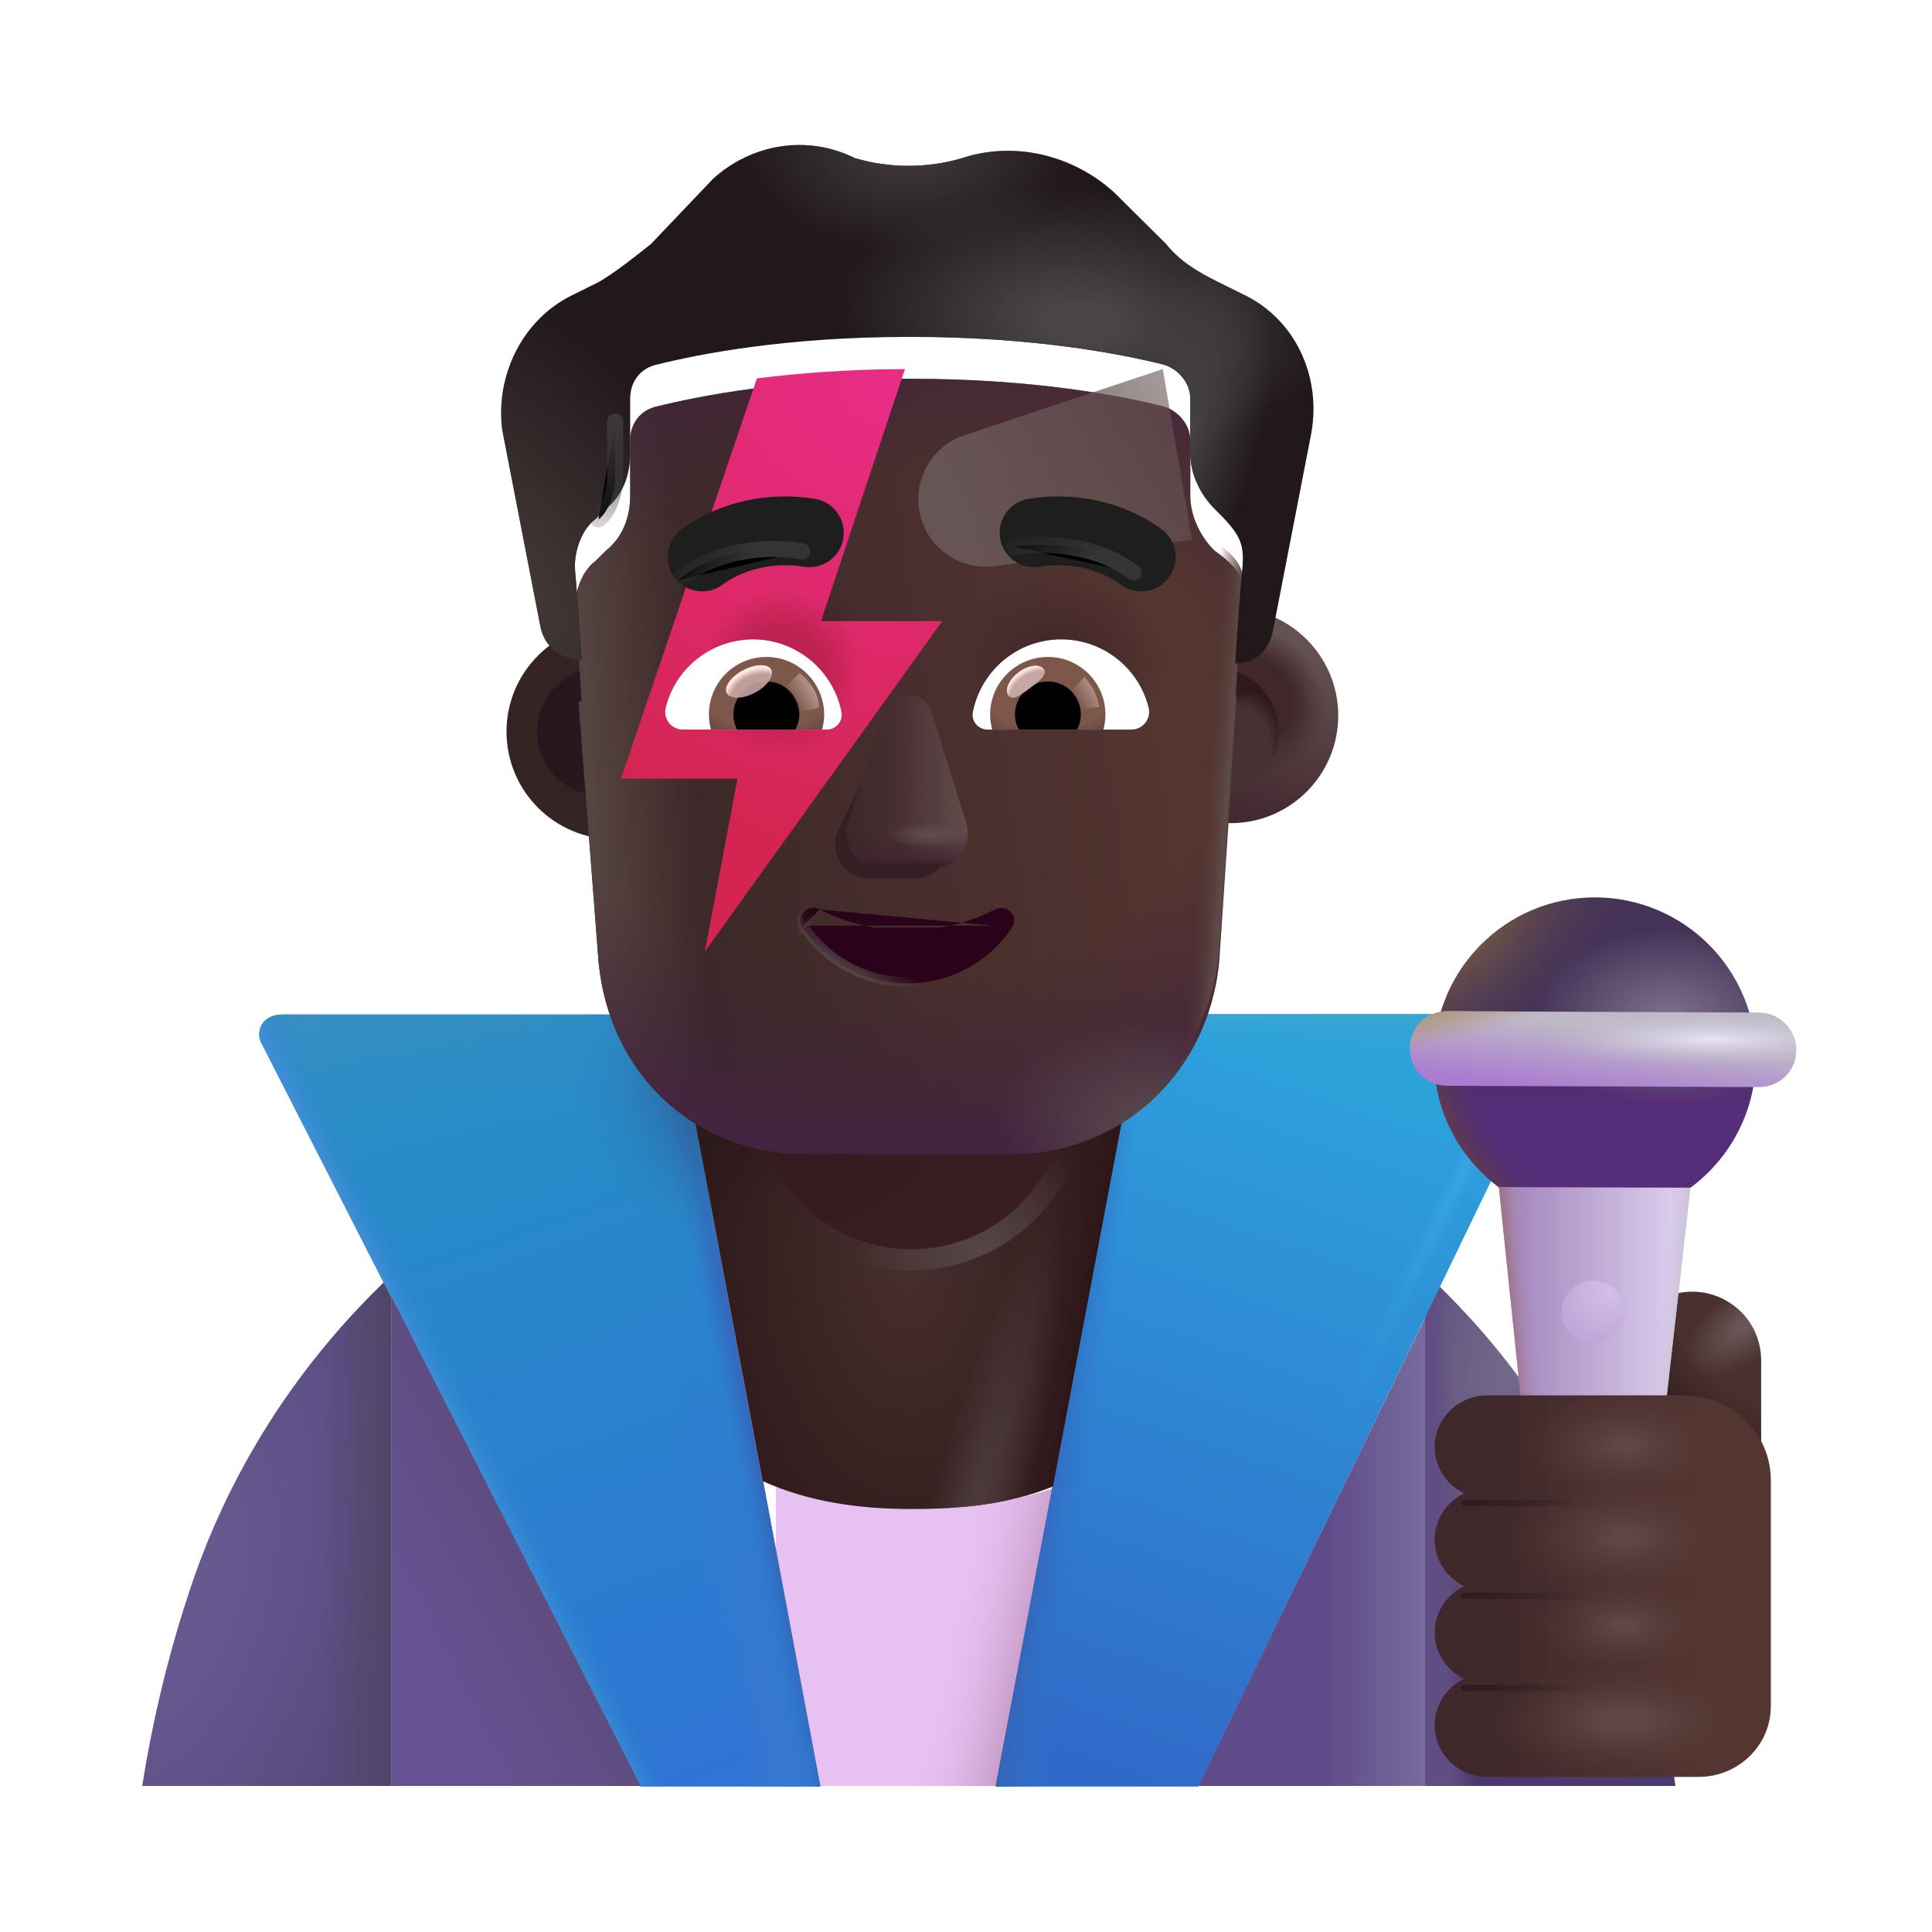 <svg viewBox="1 1 30 30" xmlns="http://www.w3.org/2000/svg">
<g filter="url(#filter0_i_4002_2314)">
<path d="M12.848 23.992V28.732H18.161L17.358 24.042C16.678 24.292 15.938 24.422 15.168 24.422C14.358 24.432 13.568 24.272 12.848 23.992Z" fill="#E7C1F2"/>
<path d="M12.848 23.992V28.732H18.161L17.358 24.042C16.678 24.292 15.938 24.422 15.168 24.422C14.358 24.432 13.568 24.272 12.848 23.992Z" fill="url(#paint0_linear_4002_2314)"/>
</g>
<path d="M7.078 28.732V20.802C5.638 22.152 4.518 23.872 3.898 25.842L3.868 25.932C3.578 26.842 3.358 27.782 3.208 28.732H7.078Z" fill="url(#paint1_radial_4002_2314)"/>
<path d="M7.078 28.732V20.802C5.638 22.152 4.518 23.872 3.898 25.842L3.868 25.932C3.578 26.842 3.358 27.782 3.208 28.732H7.078Z" fill="url(#paint2_linear_4002_2314)"/>
<path d="M27.017 28.732C26.877 27.772 26.657 26.822 26.367 25.892C25.737 23.882 24.607 22.132 23.127 20.762V28.732H27.017Z" fill="url(#paint3_radial_4002_2314)"/>
<path d="M27.017 28.732C26.877 27.772 26.657 26.822 26.367 25.892C25.737 23.882 24.607 22.132 23.127 20.762V28.732H27.017Z" fill="url(#paint4_linear_4002_2314)"/>
<path d="M24.313 16.746H18.733L16.459 28.742H19.608L24.933 17.726C25.153 17.266 24.813 16.746 24.313 16.746Z" fill="url(#paint5_linear_4002_2314)"/>
<path d="M24.313 16.746H18.733L16.459 28.742H19.608L24.933 17.726C25.153 17.266 24.813 16.746 24.313 16.746Z" fill="url(#paint6_linear_4002_2314)"/>
<path d="M24.313 16.746H18.733L16.459 28.742H19.608L24.933 17.726C25.153 17.266 24.813 16.746 24.313 16.746Z" fill="url(#paint7_radial_4002_2314)"/>
<path d="M24.313 16.746H18.733L16.459 28.742H19.608L24.933 17.726C25.153 17.266 24.813 16.746 24.313 16.746Z" fill="url(#paint8_linear_4002_2314)"/>
<path d="M5.405 16.753H11.491L13.739 28.742H10.949L5.069 17.214C4.983 17.089 4.999 16.753 5.405 16.753Z" fill="url(#paint9_linear_4002_2314)"/>
<path d="M5.405 16.753H11.491L13.739 28.742H10.949L5.069 17.214C4.983 17.089 4.999 16.753 5.405 16.753Z" fill="url(#paint10_radial_4002_2314)"/>
<path d="M5.405 16.753H11.491L13.739 28.742H10.949L5.069 17.214C4.983 17.089 4.999 16.753 5.405 16.753Z" fill="url(#paint11_linear_4002_2314)"/>
<path d="M5.405 16.753H11.491L13.739 28.742H10.949L5.069 17.214C4.983 17.089 4.999 16.753 5.405 16.753Z" fill="url(#paint12_linear_4002_2314)"/>
<path d="M5.405 16.753H11.491L13.739 28.742H10.949L5.069 17.214C4.983 17.089 4.999 16.753 5.405 16.753Z" fill="url(#paint13_linear_4002_2314)"/>
<path d="M5.405 16.753H11.491L13.739 28.742H10.949L5.069 17.214C4.983 17.089 4.999 16.753 5.405 16.753Z" fill="url(#paint14_radial_4002_2314)"/>
<path d="M23.128 28.732V21.464L19.608 28.732H23.128Z" fill="url(#paint15_linear_4002_2314)"/>
<path d="M7.078 28.732H10.948L7.078 21.136V28.732Z" fill="url(#paint16_linear_4002_2314)"/>
<path d="M15.117 17.632C13.957 17.632 12.818 17.802 11.738 18.122L12.838 23.992C13.557 24.272 14.338 24.432 15.158 24.432C15.928 24.432 16.668 24.292 17.348 24.052L18.457 18.132C17.407 17.802 16.277 17.632 15.117 17.632Z" fill="url(#paint17_linear_4002_2314)"/>
<path d="M15.117 16.545C13.957 16.545 12.631 16.754 11.551 17.125L12.841 23.998C13.562 24.323 14.338 24.432 15.158 24.432C15.928 24.432 16.669 24.359 17.349 24.08L18.661 17.125C17.611 16.742 16.277 16.545 15.117 16.545Z" fill="url(#paint18_radial_4002_2314)"/>
<path d="M15.117 16.545C13.957 16.545 12.631 16.754 11.551 17.125L12.841 23.998C13.562 24.323 14.338 24.432 15.158 24.432C15.928 24.432 16.669 24.359 17.349 24.08L18.661 17.125C17.611 16.742 16.277 16.545 15.117 16.545Z" fill="url(#paint19_radial_4002_2314)"/>
<path d="M15.117 16.545C13.957 16.545 12.631 16.754 11.551 17.125L12.841 23.998C13.562 24.323 14.338 24.432 15.158 24.432C15.928 24.432 16.669 24.359 17.349 24.08L18.661 17.125C17.611 16.742 16.277 16.545 15.117 16.545Z" fill="url(#paint20_linear_4002_2314)"/>
<path d="M15.117 16.545C13.957 16.545 12.631 16.754 11.551 17.125L12.841 23.998C13.562 24.323 14.338 24.432 15.158 24.432C15.928 24.432 16.669 24.359 17.349 24.08L18.661 17.125C17.611 16.742 16.277 16.545 15.117 16.545Z" fill="url(#paint21_radial_4002_2314)"/>
<path d="M27.277 21.057C27.867 21.057 28.347 21.537 28.347 22.127V24.577H26.207V22.127C26.207 21.537 26.687 21.057 27.277 21.057Z" fill="url(#paint22_radial_4002_2314)"/>
<path d="M27.277 21.057C27.867 21.057 28.347 21.537 28.347 22.127V24.577H26.207V22.127C26.207 21.537 26.687 21.057 27.277 21.057Z" fill="url(#paint23_radial_4002_2314)"/>
<path d="M25.766 19.931C27.146 19.931 28.265 18.812 28.265 17.433C28.265 16.053 27.146 14.935 25.766 14.935C24.387 14.935 23.268 16.053 23.268 17.433C23.268 18.812 24.387 19.931 25.766 19.931Z" fill="url(#paint24_linear_4002_2314)"/>
<path d="M25.766 19.931C27.146 19.931 28.265 18.812 28.265 17.433C28.265 16.053 27.146 14.935 25.766 14.935C24.387 14.935 23.268 16.053 23.268 17.433C23.268 18.812 24.387 19.931 25.766 19.931Z" fill="url(#paint25_radial_4002_2314)"/>
<path d="M25.766 19.931C27.146 19.931 28.265 18.812 28.265 17.433C28.265 16.053 27.146 14.935 25.766 14.935C24.387 14.935 23.268 16.053 23.268 17.433C23.268 18.812 24.387 19.931 25.766 19.931Z" fill="url(#paint26_radial_4002_2314)"/>
<path d="M25.766 19.931C27.146 19.931 28.265 18.812 28.265 17.433C28.265 16.053 27.146 14.935 25.766 14.935C24.387 14.935 23.268 16.053 23.268 17.433C23.268 18.812 24.387 19.931 25.766 19.931Z" fill="url(#paint27_radial_4002_2314)"/>
<g filter="url(#filter1_i_4002_2314)">
<path d="M28.214 16.773L23.37 16.752C23.045 16.752 22.791 17.006 22.791 17.331C22.791 17.656 23.045 17.91 23.37 17.91L28.214 17.93C28.539 17.93 28.793 17.676 28.793 17.351C28.793 17.037 28.529 16.773 28.214 16.773Z" fill="url(#paint28_linear_4002_2314)"/>
<path d="M28.214 16.773L23.37 16.752C23.045 16.752 22.791 17.006 22.791 17.331C22.791 17.656 23.045 17.91 23.37 17.91L28.214 17.93C28.539 17.93 28.793 17.676 28.793 17.351C28.793 17.037 28.529 16.773 28.214 16.773Z" fill="url(#paint29_radial_4002_2314)"/>
<path d="M28.214 16.773L23.37 16.752C23.045 16.752 22.791 17.006 22.791 17.331C22.791 17.656 23.045 17.91 23.37 17.91L28.214 17.93C28.539 17.93 28.793 17.676 28.793 17.351C28.793 17.037 28.529 16.773 28.214 16.773Z" fill="url(#paint30_linear_4002_2314)"/>
</g>
<path d="M25.726 26.572C25.32 26.572 24.985 26.267 24.944 25.861L24.274 19.433L27.249 19.443L26.518 25.871C26.467 26.277 26.122 26.572 25.726 26.572Z" fill="url(#paint31_linear_4002_2314)"/>
<path d="M25.726 26.572C25.32 26.572 24.985 26.267 24.944 25.861L24.274 19.433L27.249 19.443L26.518 25.871C26.467 26.277 26.122 26.572 25.726 26.572Z" fill="url(#paint32_linear_4002_2314)"/>
<path d="M25.726 26.572C25.32 26.572 24.985 26.267 24.944 25.861L24.274 19.433L27.249 19.443L26.518 25.871C26.467 26.277 26.122 26.572 25.726 26.572Z" fill="url(#paint33_linear_4002_2314)"/>
<g filter="url(#filter2_ii_4002_2314)">
<path d="M25.736 21.86C26.005 21.86 26.223 21.642 26.223 21.373C26.223 21.104 26.005 20.885 25.736 20.885C25.467 20.885 25.248 21.104 25.248 21.373C25.248 21.642 25.467 21.86 25.736 21.86Z" fill="url(#paint34_radial_4002_2314)"/>
</g>
<g filter="url(#filter3_f_4002_2314)">
<circle cx="15.149" cy="17.992" r="2.734" fill="url(#paint35_radial_4002_2314)"/>
</g>
<g filter="url(#filter4_f_4002_2314)">
<circle cx="15.15" cy="17.992" r="2.406" fill="url(#paint36_radial_4002_2314)"/>
</g>
<g filter="url(#filter5_i_4002_2314)">
<path d="M23.127 23.619C23.127 23.179 23.493 22.817 23.944 22.817H26.998C27.743 22.817 28.347 23.405 28.347 24.132V27.646C28.347 28.252 27.843 28.742 27.223 28.742H23.944C23.493 28.742 23.127 28.38 23.127 27.94C23.127 27.626 23.314 27.351 23.585 27.22C23.314 27.089 23.127 26.814 23.127 26.5C23.127 26.185 23.314 25.911 23.585 25.779C23.314 25.648 23.127 25.373 23.127 25.059C23.127 24.745 23.314 24.47 23.585 24.339C23.314 24.208 23.127 23.933 23.127 23.619Z" fill="url(#paint37_linear_4002_2314)"/>
<path d="M23.127 23.619C23.127 23.179 23.493 22.817 23.944 22.817H26.998C27.743 22.817 28.347 23.405 28.347 24.132V27.646C28.347 28.252 27.843 28.742 27.223 28.742H23.944C23.493 28.742 23.127 28.38 23.127 27.94C23.127 27.626 23.314 27.351 23.585 27.22C23.314 27.089 23.127 26.814 23.127 26.5C23.127 26.185 23.314 25.911 23.585 25.779C23.314 25.648 23.127 25.373 23.127 25.059C23.127 24.745 23.314 24.47 23.585 24.339C23.314 24.208 23.127 23.933 23.127 23.619Z" fill="url(#paint38_radial_4002_2314)"/>
<path d="M23.127 23.619C23.127 23.179 23.493 22.817 23.944 22.817H26.998C27.743 22.817 28.347 23.405 28.347 24.132V27.646C28.347 28.252 27.843 28.742 27.223 28.742H23.944C23.493 28.742 23.127 28.38 23.127 27.94C23.127 27.626 23.314 27.351 23.585 27.22C23.314 27.089 23.127 26.814 23.127 26.5C23.127 26.185 23.314 25.911 23.585 25.779C23.314 25.648 23.127 25.373 23.127 25.059C23.127 24.745 23.314 24.47 23.585 24.339C23.314 24.208 23.127 23.933 23.127 23.619Z" fill="url(#paint39_radial_4002_2314)"/>
<path d="M23.127 23.619C23.127 23.179 23.493 22.817 23.944 22.817H26.998C27.743 22.817 28.347 23.405 28.347 24.132V27.646C28.347 28.252 27.843 28.742 27.223 28.742H23.944C23.493 28.742 23.127 28.38 23.127 27.94C23.127 27.626 23.314 27.351 23.585 27.22C23.314 27.089 23.127 26.814 23.127 26.5C23.127 26.185 23.314 25.911 23.585 25.779C23.314 25.648 23.127 25.373 23.127 25.059C23.127 24.745 23.314 24.47 23.585 24.339C23.314 24.208 23.127 23.933 23.127 23.619Z" fill="url(#paint40_radial_4002_2314)"/>
<path d="M23.127 23.619C23.127 23.179 23.493 22.817 23.944 22.817H26.998C27.743 22.817 28.347 23.405 28.347 24.132V27.646C28.347 28.252 27.843 28.742 27.223 28.742H23.944C23.493 28.742 23.127 28.38 23.127 27.94C23.127 27.626 23.314 27.351 23.585 27.22C23.314 27.089 23.127 26.814 23.127 26.5C23.127 26.185 23.314 25.911 23.585 25.779C23.314 25.648 23.127 25.373 23.127 25.059C23.127 24.745 23.314 24.47 23.585 24.339C23.314 24.208 23.127 23.933 23.127 23.619Z" fill="url(#paint41_radial_4002_2314)"/>
</g>
<g filter="url(#filter6_f_4002_2314)">
<path d="M23.742 24.338H25.761" stroke="url(#paint42_linear_4002_2314)" stroke-width="0.1" stroke-linecap="round"/>
</g>
<g filter="url(#filter7_f_4002_2314)">
<path d="M23.742 25.779H25.761" stroke="url(#paint43_linear_4002_2314)" stroke-width="0.1" stroke-linecap="round"/>
</g>
<g filter="url(#filter8_f_4002_2314)">
<path d="M23.742 27.21H25.761" stroke="url(#paint44_linear_4002_2314)" stroke-width="0.1" stroke-linecap="round"/>
</g>
<g filter="url(#filter9_i_4002_2314)">
<circle cx="10.336" cy="12.361" r="1.671" fill="url(#paint45_radial_4002_2314)"/>
</g>
<g filter="url(#filter10_f_4002_2314)">
<circle cx="10.336" cy="12.361" r="0.996" fill="url(#paint46_linear_4002_2314)"/>
</g>
<g filter="url(#filter11_i_4002_2314)">
<circle cx="19.859" cy="12.361" r="1.671" fill="url(#paint47_linear_4002_2314)"/>
<circle cx="19.859" cy="12.361" r="1.671" fill="url(#paint48_radial_4002_2314)"/>
</g>
<g filter="url(#filter12_f_4002_2314)">
<circle cx="19.859" cy="12.361" r="0.996" fill="#463133"/>
<circle cx="19.859" cy="12.361" r="0.996" fill="url(#paint49_radial_4002_2314)"/>
<circle cx="19.859" cy="12.361" r="0.996" fill="url(#paint50_radial_4002_2314)"/>
</g>
<g filter="url(#filter13_i_4002_2314)">
<path d="M9.984 11.747C10.001 11.748 10.017 11.749 10.033 11.749C10.033 11.749 9.98 10.895 9.926 10.308C9.926 10.041 10.033 9.72 10.248 9.56L10.409 9.4C10.678 9.187 10.785 8.866 10.785 8.546V7.692C10.785 7.425 10.946 7.211 11.215 7.158C11.859 6.998 13.201 6.731 15.134 6.731C17.067 6.731 18.409 6.998 19.053 7.158C19.268 7.211 19.483 7.425 19.483 7.692V8.546C19.483 8.866 19.644 9.187 19.859 9.4C20.361 9.752 20.33 9.946 20.288 10.361C20.235 10.895 20.181 11.803 20.181 11.803C20.187 11.803 20.193 11.802 20.199 11.802L19.933 15.764C19.772 17.536 18.38 18.77 16.72 18.77H13.506C11.792 18.77 10.453 17.536 10.293 15.764L9.984 11.747Z" fill="url(#paint51_linear_4002_2314)"/>
<path d="M9.984 11.747C10.001 11.748 10.017 11.749 10.033 11.749C10.033 11.749 9.98 10.895 9.926 10.308C9.926 10.041 10.033 9.72 10.248 9.56L10.409 9.4C10.678 9.187 10.785 8.866 10.785 8.546V7.692C10.785 7.425 10.946 7.211 11.215 7.158C11.859 6.998 13.201 6.731 15.134 6.731C17.067 6.731 18.409 6.998 19.053 7.158C19.268 7.211 19.483 7.425 19.483 7.692V8.546C19.483 8.866 19.644 9.187 19.859 9.4C20.361 9.752 20.33 9.946 20.288 10.361C20.235 10.895 20.181 11.803 20.181 11.803C20.187 11.803 20.193 11.802 20.199 11.802L19.933 15.764C19.772 17.536 18.38 18.77 16.72 18.77H13.506C11.792 18.77 10.453 17.536 10.293 15.764L9.984 11.747Z" fill="url(#paint52_linear_4002_2314)"/>
<path d="M9.984 11.747C10.001 11.748 10.017 11.749 10.033 11.749C10.033 11.749 9.98 10.895 9.926 10.308C9.926 10.041 10.033 9.72 10.248 9.56L10.409 9.4C10.678 9.187 10.785 8.866 10.785 8.546V7.692C10.785 7.425 10.946 7.211 11.215 7.158C11.859 6.998 13.201 6.731 15.134 6.731C17.067 6.731 18.409 6.998 19.053 7.158C19.268 7.211 19.483 7.425 19.483 7.692V8.546C19.483 8.866 19.644 9.187 19.859 9.4C20.361 9.752 20.33 9.946 20.288 10.361C20.235 10.895 20.181 11.803 20.181 11.803C20.187 11.803 20.193 11.802 20.199 11.802L19.933 15.764C19.772 17.536 18.38 18.77 16.72 18.77H13.506C11.792 18.77 10.453 17.536 10.293 15.764L9.984 11.747Z" fill="url(#paint53_radial_4002_2314)"/>
<path d="M9.984 11.747C10.001 11.748 10.017 11.749 10.033 11.749C10.033 11.749 9.98 10.895 9.926 10.308C9.926 10.041 10.033 9.72 10.248 9.56L10.409 9.4C10.678 9.187 10.785 8.866 10.785 8.546V7.692C10.785 7.425 10.946 7.211 11.215 7.158C11.859 6.998 13.201 6.731 15.134 6.731C17.067 6.731 18.409 6.998 19.053 7.158C19.268 7.211 19.483 7.425 19.483 7.692V8.546C19.483 8.866 19.644 9.187 19.859 9.4C20.361 9.752 20.33 9.946 20.288 10.361C20.235 10.895 20.181 11.803 20.181 11.803C20.187 11.803 20.193 11.802 20.199 11.802L19.933 15.764C19.772 17.536 18.38 18.77 16.72 18.77H13.506C11.792 18.77 10.453 17.536 10.293 15.764L9.984 11.747Z" fill="url(#paint54_radial_4002_2314)"/>
<path d="M9.984 11.747C10.001 11.748 10.017 11.749 10.033 11.749C10.033 11.749 9.98 10.895 9.926 10.308C9.926 10.041 10.033 9.72 10.248 9.56L10.409 9.4C10.678 9.187 10.785 8.866 10.785 8.546V7.692C10.785 7.425 10.946 7.211 11.215 7.158C11.859 6.998 13.201 6.731 15.134 6.731C17.067 6.731 18.409 6.998 19.053 7.158C19.268 7.211 19.483 7.425 19.483 7.692V8.546C19.483 8.866 19.644 9.187 19.859 9.4C20.361 9.752 20.33 9.946 20.288 10.361C20.235 10.895 20.181 11.803 20.181 11.803C20.187 11.803 20.193 11.802 20.199 11.802L19.933 15.764C19.772 17.536 18.38 18.77 16.72 18.77H13.506C11.792 18.77 10.453 17.536 10.293 15.764L9.984 11.747Z" fill="url(#paint55_radial_4002_2314)"/>
<path d="M9.984 11.747C10.001 11.748 10.017 11.749 10.033 11.749C10.033 11.749 9.98 10.895 9.926 10.308C9.926 10.041 10.033 9.72 10.248 9.56L10.409 9.4C10.678 9.187 10.785 8.866 10.785 8.546V7.692C10.785 7.425 10.946 7.211 11.215 7.158C11.859 6.998 13.201 6.731 15.134 6.731C17.067 6.731 18.409 6.998 19.053 7.158C19.268 7.211 19.483 7.425 19.483 7.692V8.546C19.483 8.866 19.644 9.187 19.859 9.4C20.361 9.752 20.33 9.946 20.288 10.361C20.235 10.895 20.181 11.803 20.181 11.803C20.187 11.803 20.193 11.802 20.199 11.802L19.933 15.764C19.772 17.536 18.38 18.77 16.72 18.77H13.506C11.792 18.77 10.453 17.536 10.293 15.764L9.984 11.747Z" fill="url(#paint56_radial_4002_2314)"/>
</g>
<path d="M9.984 11.747C10.001 11.748 10.017 11.749 10.033 11.749C10.033 11.749 9.98 10.895 9.926 10.308C9.926 10.041 10.033 9.72 10.248 9.56L10.409 9.4C10.678 9.187 10.785 8.866 10.785 8.546V7.692C10.785 7.425 10.946 7.211 11.215 7.158C11.859 6.998 13.201 6.731 15.134 6.731C17.067 6.731 18.409 6.998 19.053 7.158C19.268 7.211 19.483 7.425 19.483 7.692V8.546C19.483 8.866 19.644 9.187 19.859 9.4C20.361 9.752 20.33 9.946 20.288 10.361C20.235 10.895 20.181 11.803 20.181 11.803C20.187 11.803 20.193 11.802 20.199 11.802L19.933 15.764C19.772 17.536 18.38 18.77 16.72 18.77H13.506C11.792 18.77 10.453 17.536 10.293 15.764L9.984 11.747Z" fill="url(#paint57_linear_4002_2314)"/>
<g filter="url(#filter14_f_4002_2314)">
<path d="M19.056 6.731L15.976 7.758C15.451 7.933 15.153 8.485 15.294 9.02C15.429 9.531 15.923 9.861 16.447 9.791L19.509 9.381L19.056 6.731Z" fill="url(#paint58_linear_4002_2314)"/>
</g>
<g filter="url(#filter15_i_4002_2314)">
<path d="M19.912 5.877L20.342 6.09C21.093 6.464 21.523 7.318 21.362 8.226L20.771 11.269C20.719 11.583 20.511 11.794 20.199 11.802C20.193 11.802 20.187 11.802 20.181 11.802C20.181 11.802 20.234 10.895 20.288 10.361C20.332 9.927 20.256 9.795 19.858 9.4C19.644 9.187 19.483 8.866 19.483 8.546V7.692C19.483 7.425 19.268 7.211 19.053 7.158C18.409 6.998 17.067 6.731 15.134 6.731C13.201 6.731 11.859 6.998 11.214 7.158C10.946 7.211 10.785 7.425 10.785 7.692V8.546C10.785 8.866 10.678 9.187 10.409 9.4L10.248 9.56C10.033 9.72 9.926 10.041 9.926 10.308C9.979 10.895 10.033 11.749 10.033 11.749C10.017 11.749 10 11.748 9.984 11.747C9.684 11.727 9.44 11.519 9.389 11.215L8.798 8.172C8.691 7.318 9.12 6.464 9.872 6.09L10.302 5.877C10.57 5.717 10.838 5.503 11.107 5.29L12.073 4.275C12.664 3.741 13.523 3.581 14.275 3.955C14.812 4.115 15.402 4.115 15.939 3.955C16.744 3.688 17.657 3.901 18.302 4.489L19.107 5.289C19.322 5.556 19.59 5.717 19.912 5.877Z" fill="#21181B"/>
<path d="M19.912 5.877L20.342 6.09C21.093 6.464 21.523 7.318 21.362 8.226L20.771 11.269C20.719 11.583 20.511 11.794 20.199 11.802C20.193 11.802 20.187 11.802 20.181 11.802C20.181 11.802 20.234 10.895 20.288 10.361C20.332 9.927 20.256 9.795 19.858 9.4C19.644 9.187 19.483 8.866 19.483 8.546V7.692C19.483 7.425 19.268 7.211 19.053 7.158C18.409 6.998 17.067 6.731 15.134 6.731C13.201 6.731 11.859 6.998 11.214 7.158C10.946 7.211 10.785 7.425 10.785 7.692V8.546C10.785 8.866 10.678 9.187 10.409 9.4L10.248 9.56C10.033 9.72 9.926 10.041 9.926 10.308C9.979 10.895 10.033 11.749 10.033 11.749C10.017 11.749 10 11.748 9.984 11.747C9.684 11.727 9.44 11.519 9.389 11.215L8.798 8.172C8.691 7.318 9.12 6.464 9.872 6.09L10.302 5.877C10.57 5.717 10.838 5.503 11.107 5.29L12.073 4.275C12.664 3.741 13.523 3.581 14.275 3.955C14.812 4.115 15.402 4.115 15.939 3.955C16.744 3.688 17.657 3.901 18.302 4.489L19.107 5.289C19.322 5.556 19.59 5.717 19.912 5.877Z" fill="url(#paint59_radial_4002_2314)"/>
<path d="M19.912 5.877L20.342 6.09C21.093 6.464 21.523 7.318 21.362 8.226L20.771 11.269C20.719 11.583 20.511 11.794 20.199 11.802C20.193 11.802 20.187 11.802 20.181 11.802C20.181 11.802 20.234 10.895 20.288 10.361C20.332 9.927 20.256 9.795 19.858 9.4C19.644 9.187 19.483 8.866 19.483 8.546V7.692C19.483 7.425 19.268 7.211 19.053 7.158C18.409 6.998 17.067 6.731 15.134 6.731C13.201 6.731 11.859 6.998 11.214 7.158C10.946 7.211 10.785 7.425 10.785 7.692V8.546C10.785 8.866 10.678 9.187 10.409 9.4L10.248 9.56C10.033 9.72 9.926 10.041 9.926 10.308C9.979 10.895 10.033 11.749 10.033 11.749C10.017 11.749 10 11.748 9.984 11.747C9.684 11.727 9.44 11.519 9.389 11.215L8.798 8.172C8.691 7.318 9.12 6.464 9.872 6.09L10.302 5.877C10.57 5.717 10.838 5.503 11.107 5.29L12.073 4.275C12.664 3.741 13.523 3.581 14.275 3.955C14.812 4.115 15.402 4.115 15.939 3.955C16.744 3.688 17.657 3.901 18.302 4.489L19.107 5.289C19.322 5.556 19.59 5.717 19.912 5.877Z" fill="url(#paint60_radial_4002_2314)"/>
<path d="M19.912 5.877L20.342 6.09C21.093 6.464 21.523 7.318 21.362 8.226L20.771 11.269C20.719 11.583 20.511 11.794 20.199 11.802C20.193 11.802 20.187 11.802 20.181 11.802C20.181 11.802 20.234 10.895 20.288 10.361C20.332 9.927 20.256 9.795 19.858 9.4C19.644 9.187 19.483 8.866 19.483 8.546V7.692C19.483 7.425 19.268 7.211 19.053 7.158C18.409 6.998 17.067 6.731 15.134 6.731C13.201 6.731 11.859 6.998 11.214 7.158C10.946 7.211 10.785 7.425 10.785 7.692V8.546C10.785 8.866 10.678 9.187 10.409 9.4L10.248 9.56C10.033 9.72 9.926 10.041 9.926 10.308C9.979 10.895 10.033 11.749 10.033 11.749C10.017 11.749 10 11.748 9.984 11.747C9.684 11.727 9.44 11.519 9.389 11.215L8.798 8.172C8.691 7.318 9.12 6.464 9.872 6.09L10.302 5.877C10.57 5.717 10.838 5.503 11.107 5.29L12.073 4.275C12.664 3.741 13.523 3.581 14.275 3.955C14.812 4.115 15.402 4.115 15.939 3.955C16.744 3.688 17.657 3.901 18.302 4.489L19.107 5.289C19.322 5.556 19.59 5.717 19.912 5.877Z" fill="url(#paint61_radial_4002_2314)"/>
<path d="M19.912 5.877L20.342 6.09C21.093 6.464 21.523 7.318 21.362 8.226L20.771 11.269C20.719 11.583 20.511 11.794 20.199 11.802C20.193 11.802 20.187 11.802 20.181 11.802C20.181 11.802 20.234 10.895 20.288 10.361C20.332 9.927 20.256 9.795 19.858 9.4C19.644 9.187 19.483 8.866 19.483 8.546V7.692C19.483 7.425 19.268 7.211 19.053 7.158C18.409 6.998 17.067 6.731 15.134 6.731C13.201 6.731 11.859 6.998 11.214 7.158C10.946 7.211 10.785 7.425 10.785 7.692V8.546C10.785 8.866 10.678 9.187 10.409 9.4L10.248 9.56C10.033 9.72 9.926 10.041 9.926 10.308C9.979 10.895 10.033 11.749 10.033 11.749C10.017 11.749 10 11.748 9.984 11.747C9.684 11.727 9.44 11.519 9.389 11.215L8.798 8.172C8.691 7.318 9.12 6.464 9.872 6.09L10.302 5.877C10.57 5.717 10.838 5.503 11.107 5.29L12.073 4.275C12.664 3.741 13.523 3.581 14.275 3.955C14.812 4.115 15.402 4.115 15.939 3.955C16.744 3.688 17.657 3.901 18.302 4.489L19.107 5.289C19.322 5.556 19.59 5.717 19.912 5.877Z" fill="url(#paint62_radial_4002_2314)"/>
</g>
<g filter="url(#filter16_f_4002_2314)">
<path d="M14.813 12.238L13.992 13.94C13.89 14.29 14.134 14.639 14.481 14.639H15.219C15.565 14.639 15.809 14.284 15.707 13.94L15.208 12.238C15.101 11.862 14.925 11.862 14.813 12.238Z" fill="#332024"/>
</g>
<g filter="url(#filter17_f_4002_2314)">
<path d="M14.706 12.075L14.174 13.776C14.066 14.126 14.326 14.476 14.695 14.476H15.482C15.851 14.476 16.112 14.121 16.003 13.776L15.471 12.075C15.357 11.698 14.825 11.698 14.706 12.075Z" fill="#4B3034"/>
<path d="M14.706 12.075L14.174 13.776C14.066 14.126 14.326 14.476 14.695 14.476H15.482C15.851 14.476 16.112 14.121 16.003 13.776L15.471 12.075C15.357 11.698 14.825 11.698 14.706 12.075Z" fill="url(#paint63_linear_4002_2314)"/>
<path d="M14.706 12.075L14.174 13.776C14.066 14.126 14.326 14.476 14.695 14.476H15.482C15.851 14.476 16.112 14.121 16.003 13.776L15.471 12.075C15.357 11.698 14.825 11.698 14.706 12.075Z" fill="url(#paint64_linear_4002_2314)"/>
<path d="M14.706 12.075L14.174 13.776C14.066 14.126 14.326 14.476 14.695 14.476H15.482C15.851 14.476 16.112 14.121 16.003 13.776L15.471 12.075C15.357 11.698 14.825 11.698 14.706 12.075Z" fill="url(#paint65_linear_4002_2314)"/>
<path d="M14.706 12.075L14.174 13.776C14.066 14.126 14.326 14.476 14.695 14.476H15.482C15.851 14.476 16.112 14.121 16.003 13.776L15.471 12.075C15.357 11.698 14.825 11.698 14.706 12.075Z" fill="url(#paint66_radial_4002_2314)"/>
</g>
<path d="M14.706 12.075L14.174 13.776C14.066 14.126 14.326 14.476 14.695 14.476H15.482C15.851 14.476 16.112 14.121 16.003 13.776L15.471 12.075C15.357 11.698 14.825 11.698 14.706 12.075Z" fill="url(#paint67_linear_4002_2314)"/>
<path d="M15.052 6.731C14.151 6.734 13.381 6.796 12.753 6.876L10.643 13.09H12.452L11.944 15.778L15.631 10.645H13.748L15.052 6.731Z" fill="url(#paint68_radial_4002_2314)"/>
<path d="M15.052 6.731C14.151 6.734 13.381 6.796 12.753 6.876L10.643 13.09H12.452L11.944 15.778L15.631 10.645H13.748L15.052 6.731Z" fill="url(#paint69_radial_4002_2314)"/>
<path d="M13.725 15.121L13.725 15.121C14.119 15.326 14.589 15.444 15.089 15.444C15.594 15.444 16.058 15.326 16.452 15.121L16.453 15.12L16.453 15.12C16.543 15.075 16.637 15.101 16.694 15.16C16.752 15.22 16.773 15.315 16.715 15.402M13.725 15.121L16.673 15.374M13.725 15.121L13.725 15.12C13.634 15.074 13.54 15.103 13.483 15.162C13.427 15.222 13.404 15.317 13.463 15.402M13.725 15.121L13.504 15.374M16.715 15.402C16.715 15.402 16.715 15.402 16.715 15.402L16.673 15.374M16.715 15.402C16.715 15.402 16.715 15.402 16.715 15.402L16.673 15.374M16.715 15.402C16.371 15.923 15.771 16.271 15.089 16.271C14.406 16.271 13.807 15.923 13.463 15.402M16.673 15.374C16.338 15.882 15.754 16.221 15.089 16.221C14.424 16.221 13.839 15.882 13.504 15.374M13.463 15.402C13.463 15.402 13.463 15.402 13.463 15.403L13.504 15.374M13.463 15.402C13.463 15.402 13.463 15.402 13.463 15.402L13.504 15.374" fill="#2A0219" stroke="url(#paint70_linear_4002_2314)" stroke-width="0.1"/>
<g filter="url(#filter18_i_4002_2314)">
<path d="M18.812 9.638L18.811 9.637L18.809 9.635L18.804 9.632L18.792 9.622C18.783 9.615 18.771 9.606 18.756 9.595C18.727 9.574 18.687 9.546 18.637 9.515C18.538 9.452 18.396 9.374 18.217 9.304C17.858 9.162 17.345 9.047 16.723 9.145C16.432 9.191 16.233 9.465 16.279 9.756C16.325 10.048 16.598 10.247 16.89 10.201C17.288 10.138 17.607 10.211 17.825 10.297C17.934 10.341 18.017 10.387 18.07 10.42C18.097 10.437 18.115 10.45 18.125 10.457C18.129 10.46 18.132 10.462 18.133 10.463C18.36 10.648 18.693 10.616 18.881 10.391C19.07 10.164 19.039 9.827 18.812 9.638Z" fill="#1E1E1E"/>
</g>
<g filter="url(#filter19_i_4002_2314)">
<path d="M11.312 9.638L11.312 9.638L11.313 9.637L11.315 9.635L11.32 9.632L11.332 9.622C11.341 9.615 11.353 9.606 11.368 9.595C11.397 9.574 11.437 9.546 11.487 9.515C11.586 9.452 11.728 9.374 11.907 9.304C12.266 9.162 12.779 9.047 13.401 9.145C13.692 9.191 13.891 9.465 13.845 9.756C13.799 10.048 13.526 10.247 13.234 10.201C12.836 10.138 12.517 10.211 12.3 10.297C12.19 10.341 12.107 10.387 12.054 10.42C12.027 10.437 12.009 10.45 11.999 10.457C11.995 10.46 11.992 10.462 11.991 10.463C11.764 10.648 11.431 10.616 11.243 10.391C11.054 10.164 11.085 9.827 11.312 9.638Z" fill="#1E1E1E"/>
</g>
<path d="M17.479 10.929C18.132 10.929 18.684 11.379 18.835 11.988C18.879 12.163 18.745 12.329 18.567 12.329H16.334C16.192 12.329 16.078 12.199 16.107 12.057C16.233 11.416 16.797 10.929 17.479 10.929Z" fill="white"/>
<path d="M17.272 11.201C17.767 11.201 18.165 11.603 18.165 12.094C18.165 12.175 18.153 12.256 18.133 12.329H16.407C16.387 12.252 16.375 12.175 16.375 12.094C16.375 11.603 16.777 11.201 17.272 11.201Z" fill="url(#paint71_radial_4002_2314)"/>
<path d="M16.76 12.094C16.76 11.81 16.988 11.582 17.272 11.582C17.556 11.582 17.783 11.81 17.783 12.094C17.783 12.179 17.763 12.26 17.726 12.329H16.821C16.781 12.26 16.76 12.179 16.76 12.094Z" fill="black"/>
<g filter="url(#filter20_f_4002_2314)">
<path d="M17.206 11.389C17.27 11.475 17.137 11.578 16.985 11.691C16.834 11.804 16.722 11.884 16.658 11.799C16.595 11.714 16.666 11.553 16.817 11.44C16.968 11.327 17.142 11.304 17.206 11.389Z" fill="#C7A7A3"/>
<path d="M17.206 11.389C17.27 11.475 17.137 11.578 16.985 11.691C16.834 11.804 16.722 11.884 16.658 11.799C16.595 11.714 16.666 11.553 16.817 11.44C16.968 11.327 17.142 11.304 17.206 11.389Z" fill="url(#paint72_radial_4002_2314)"/>
</g>
<g filter="url(#filter21_f_4002_2314)">
<path d="M18.067 11.976C18.034 11.745 17.899 11.571 17.836 11.513L17.576 11.799L17.693 12.027L18.067 11.976Z" fill="url(#paint73_linear_4002_2314)"/>
</g>
<path d="M12.694 10.929C12.04 10.929 11.488 11.379 11.338 11.988C11.293 12.163 11.427 12.329 11.605 12.329H13.838C13.98 12.329 14.094 12.199 14.066 12.057C13.94 11.416 13.371 10.929 12.694 10.929Z" fill="white"/>
<path d="M12.901 11.201C12.405 11.201 12.008 11.603 12.008 12.094C12.008 12.175 12.02 12.256 12.04 12.329H13.765C13.786 12.252 13.798 12.175 13.798 12.094C13.794 11.603 13.396 11.201 12.901 11.201Z" fill="url(#paint74_radial_4002_2314)"/>
<path d="M13.412 12.094C13.412 11.81 13.185 11.582 12.901 11.582C12.617 11.582 12.389 11.81 12.389 12.094C12.389 12.179 12.409 12.26 12.446 12.329H13.351C13.388 12.26 13.412 12.179 13.412 12.094Z" fill="black"/>
<g filter="url(#filter22_f_4002_2314)">
<path d="M13.717 11.989C13.717 11.7 13.482 11.508 13.418 11.45L13.13 11.729L13.307 12.09L13.717 11.989Z" fill="url(#paint75_linear_4002_2314)"/>
</g>
<g filter="url(#filter23_f_4002_2314)">
<ellipse cx="12.631" cy="11.582" rx="0.39" ry="0.197" transform="rotate(-27.914 12.631 11.582)" fill="#C7A7A3" fill-opacity="0.9"/>
<ellipse cx="12.631" cy="11.582" rx="0.39" ry="0.197" transform="rotate(-27.914 12.631 11.582)" fill="url(#paint76_radial_4002_2314)"/>
</g>
<g filter="url(#filter24_f_4002_2314)">
<path d="M16.751 9.493C17.181 9.418 18.021 9.44 18.602 9.892" stroke="url(#paint77_linear_4002_2314)" stroke-width="0.25" stroke-linecap="round"/>
</g>
<g filter="url(#filter25_f_4002_2314)">
<path d="M11.527 10.012C11.854 9.723 12.569 9.418 13.456 9.56" stroke="url(#paint78_linear_4002_2314)" stroke-width="0.25" stroke-linecap="round"/>
</g>
<g filter="url(#filter26_f_4002_2314)">
<path d="M10.552 7.545V8.443C10.544 8.592 10.481 8.925 10.293 9.066" stroke="url(#paint79_linear_4002_2314)" stroke-width="0.25" stroke-linecap="round"/>
</g>
<defs>
<filter id="filter0_i_4002_2314" x="12.848" y="23.992" width="5.513" height="4.74" filterUnits="userSpaceOnUse" color-interpolation-filters="sRGB">
<feFlood flood-opacity="0" result="BackgroundImageFix"/>
<feBlend mode="normal" in="SourceGraphic" in2="BackgroundImageFix" result="shape"/>
<feColorMatrix in="SourceAlpha" type="matrix" values="0 0 0 0 0 0 0 0 0 0 0 0 0 0 0 0 0 0 127 0" result="hardAlpha"/>
<feOffset dx="0.2"/>
<feGaussianBlur stdDeviation="0.15"/>
<feComposite in2="hardAlpha" operator="arithmetic" k2="-1" k3="1"/>
<feColorMatrix type="matrix" values="0 0 0 0 0.976 0 0 0 0 0.78 0 0 0 0 0.867 0 0 0 1 0"/>
<feBlend mode="normal" in2="shape" result="effect1_innerShadow_4002_2314"/>
</filter>
<filter id="filter1_i_4002_2314" x="22.791" y="16.702" width="6.102" height="1.228" filterUnits="userSpaceOnUse" color-interpolation-filters="sRGB">
<feFlood flood-opacity="0" result="BackgroundImageFix"/>
<feBlend mode="normal" in="SourceGraphic" in2="BackgroundImageFix" result="shape"/>
<feColorMatrix in="SourceAlpha" type="matrix" values="0 0 0 0 0 0 0 0 0 0 0 0 0 0 0 0 0 0 127 0" result="hardAlpha"/>
<feOffset dx="0.1" dy="-0.05"/>
<feGaussianBlur stdDeviation="0.1"/>
<feComposite in2="hardAlpha" operator="arithmetic" k2="-1" k3="1"/>
<feColorMatrix type="matrix" values="0 0 0 0 0.647 0 0 0 0 0.475 0 0 0 0 0.549 0 0 0 1 0"/>
<feBlend mode="normal" in2="shape" result="effect1_innerShadow_4002_2314"/>
</filter>
<filter id="filter2_ii_4002_2314" x="25.198" y="20.835" width="1.075" height="1.075" filterUnits="userSpaceOnUse" color-interpolation-filters="sRGB">
<feFlood flood-opacity="0" result="BackgroundImageFix"/>
<feBlend mode="normal" in="SourceGraphic" in2="BackgroundImageFix" result="shape"/>
<feColorMatrix in="SourceAlpha" type="matrix" values="0 0 0 0 0 0 0 0 0 0 0 0 0 0 0 0 0 0 127 0" result="hardAlpha"/>
<feOffset dx="0.05" dy="-0.05"/>
<feGaussianBlur stdDeviation="0.025"/>
<feComposite in2="hardAlpha" operator="arithmetic" k2="-1" k3="1"/>
<feColorMatrix type="matrix" values="0 0 0 0 0.694 0 0 0 0 0.561 0 0 0 0 0.765 0 0 0 1 0"/>
<feBlend mode="normal" in2="shape" result="effect1_innerShadow_4002_2314"/>
<feColorMatrix in="SourceAlpha" type="matrix" values="0 0 0 0 0 0 0 0 0 0 0 0 0 0 0 0 0 0 127 0" result="hardAlpha"/>
<feOffset dx="-0.05" dy="0.05"/>
<feGaussianBlur stdDeviation="0.025"/>
<feComposite in2="hardAlpha" operator="arithmetic" k2="-1" k3="1"/>
<feColorMatrix type="matrix" values="0 0 0 0 0.918 0 0 0 0 0.875 0 0 0 0 0.976 0 0 0 1 0"/>
<feBlend mode="normal" in2="effect1_innerShadow_4002_2314" result="effect2_innerShadow_4002_2314"/>
</filter>
<filter id="filter3_f_4002_2314" x="12.166" y="15.008" width="5.967" height="5.967" filterUnits="userSpaceOnUse" color-interpolation-filters="sRGB">
<feFlood flood-opacity="0" result="BackgroundImageFix"/>
<feBlend mode="normal" in="SourceGraphic" in2="BackgroundImageFix" result="shape"/>
<feGaussianBlur stdDeviation="0.125" result="effect1_foregroundBlur_4002_2314"/>
</filter>
<filter id="filter4_f_4002_2314" x="12.243" y="15.085" width="5.812" height="5.812" filterUnits="userSpaceOnUse" color-interpolation-filters="sRGB">
<feFlood flood-opacity="0" result="BackgroundImageFix"/>
<feBlend mode="normal" in="SourceGraphic" in2="BackgroundImageFix" result="shape"/>
<feGaussianBlur stdDeviation="0.25" result="effect1_foregroundBlur_4002_2314"/>
</filter>
<filter id="filter5_i_4002_2314" x="23.127" y="22.667" width="5.369" height="6.076" filterUnits="userSpaceOnUse" color-interpolation-filters="sRGB">
<feFlood flood-opacity="0" result="BackgroundImageFix"/>
<feBlend mode="normal" in="SourceGraphic" in2="BackgroundImageFix" result="shape"/>
<feColorMatrix in="SourceAlpha" type="matrix" values="0 0 0 0 0 0 0 0 0 0 0 0 0 0 0 0 0 0 127 0" result="hardAlpha"/>
<feOffset dx="0.15" dy="-0.15"/>
<feGaussianBlur stdDeviation="0.5"/>
<feComposite in2="hardAlpha" operator="arithmetic" k2="-1" k3="1"/>
<feColorMatrix type="matrix" values="0 0 0 0 0.196 0 0 0 0 0.118 0 0 0 0 0.145 0 0 0 1 0"/>
<feBlend mode="normal" in2="shape" result="effect1_innerShadow_4002_2314"/>
</filter>
<filter id="filter6_f_4002_2314" x="23.592" y="24.188" width="2.319" height="0.3" filterUnits="userSpaceOnUse" color-interpolation-filters="sRGB">
<feFlood flood-opacity="0" result="BackgroundImageFix"/>
<feBlend mode="normal" in="SourceGraphic" in2="BackgroundImageFix" result="shape"/>
<feGaussianBlur stdDeviation="0.05" result="effect1_foregroundBlur_4002_2314"/>
</filter>
<filter id="filter7_f_4002_2314" x="23.592" y="25.63" width="2.319" height="0.3" filterUnits="userSpaceOnUse" color-interpolation-filters="sRGB">
<feFlood flood-opacity="0" result="BackgroundImageFix"/>
<feBlend mode="normal" in="SourceGraphic" in2="BackgroundImageFix" result="shape"/>
<feGaussianBlur stdDeviation="0.05" result="effect1_foregroundBlur_4002_2314"/>
</filter>
<filter id="filter8_f_4002_2314" x="23.592" y="27.06" width="2.319" height="0.3" filterUnits="userSpaceOnUse" color-interpolation-filters="sRGB">
<feFlood flood-opacity="0" result="BackgroundImageFix"/>
<feBlend mode="normal" in="SourceGraphic" in2="BackgroundImageFix" result="shape"/>
<feGaussianBlur stdDeviation="0.05" result="effect1_foregroundBlur_4002_2314"/>
</filter>
<filter id="filter9_i_4002_2314" x="8.665" y="10.69" width="3.542" height="3.342" filterUnits="userSpaceOnUse" color-interpolation-filters="sRGB">
<feFlood flood-opacity="0" result="BackgroundImageFix"/>
<feBlend mode="normal" in="SourceGraphic" in2="BackgroundImageFix" result="shape"/>
<feColorMatrix in="SourceAlpha" type="matrix" values="0 0 0 0 0 0 0 0 0 0 0 0 0 0 0 0 0 0 127 0" result="hardAlpha"/>
<feOffset dx="0.2"/>
<feGaussianBlur stdDeviation="0.15"/>
<feComposite in2="hardAlpha" operator="arithmetic" k2="-1" k3="1"/>
<feColorMatrix type="matrix" values="0 0 0 0 0.341 0 0 0 0 0.271 0 0 0 0 0.255 0 0 0 1 0"/>
<feBlend mode="normal" in2="shape" result="effect1_innerShadow_4002_2314"/>
</filter>
<filter id="filter10_f_4002_2314" x="8.841" y="10.865" width="2.992" height="2.992" filterUnits="userSpaceOnUse" color-interpolation-filters="sRGB">
<feFlood flood-opacity="0" result="BackgroundImageFix"/>
<feBlend mode="normal" in="SourceGraphic" in2="BackgroundImageFix" result="shape"/>
<feGaussianBlur stdDeviation="0.25" result="effect1_foregroundBlur_4002_2314"/>
</filter>
<filter id="filter11_i_4002_2314" x="18.188" y="10.44" width="3.592" height="3.592" filterUnits="userSpaceOnUse" color-interpolation-filters="sRGB">
<feFlood flood-opacity="0" result="BackgroundImageFix"/>
<feBlend mode="normal" in="SourceGraphic" in2="BackgroundImageFix" result="shape"/>
<feColorMatrix in="SourceAlpha" type="matrix" values="0 0 0 0 0 0 0 0 0 0 0 0 0 0 0 0 0 0 127 0" result="hardAlpha"/>
<feOffset dx="0.25" dy="-0.25"/>
<feGaussianBlur stdDeviation="0.25"/>
<feComposite in2="hardAlpha" operator="arithmetic" k2="-1" k3="1"/>
<feColorMatrix type="matrix" values="0 0 0 0 0.243 0 0 0 0 0.141 0 0 0 0 0.224 0 0 0 1 0"/>
<feBlend mode="normal" in2="shape" result="effect1_innerShadow_4002_2314"/>
</filter>
<filter id="filter12_f_4002_2314" x="18.363" y="10.865" width="2.992" height="2.992" filterUnits="userSpaceOnUse" color-interpolation-filters="sRGB">
<feFlood flood-opacity="0" result="BackgroundImageFix"/>
<feBlend mode="normal" in="SourceGraphic" in2="BackgroundImageFix" result="shape"/>
<feGaussianBlur stdDeviation="0.25" result="effect1_foregroundBlur_4002_2314"/>
</filter>
<filter id="filter13_i_4002_2314" x="9.926" y="6.731" width="10.383" height="12.189" filterUnits="userSpaceOnUse" color-interpolation-filters="sRGB">
<feFlood flood-opacity="0" result="BackgroundImageFix"/>
<feBlend mode="normal" in="SourceGraphic" in2="BackgroundImageFix" result="shape"/>
<feColorMatrix in="SourceAlpha" type="matrix" values="0 0 0 0 0 0 0 0 0 0 0 0 0 0 0 0 0 0 127 0" result="hardAlpha"/>
<feOffset dy="0.15"/>
<feGaussianBlur stdDeviation="0.125"/>
<feComposite in2="hardAlpha" operator="arithmetic" k2="-1" k3="1"/>
<feColorMatrix type="matrix" values="0 0 0 0 0.11 0 0 0 0 0.051 0 0 0 0 0.051 0 0 0 1 0"/>
<feBlend mode="normal" in2="shape" result="effect1_innerShadow_4002_2314"/>
</filter>
<filter id="filter14_f_4002_2314" x="14.259" y="5.731" width="6.25" height="5.07" filterUnits="userSpaceOnUse" color-interpolation-filters="sRGB">
<feFlood flood-opacity="0" result="BackgroundImageFix"/>
<feBlend mode="normal" in="SourceGraphic" in2="BackgroundImageFix" result="shape"/>
<feGaussianBlur stdDeviation="0.5" result="effect1_foregroundBlur_4002_2314"/>
</filter>
<filter id="filter15_i_4002_2314" x="8.782" y="3.251" width="12.614" height="8.551" filterUnits="userSpaceOnUse" color-interpolation-filters="sRGB">
<feFlood flood-opacity="0" result="BackgroundImageFix"/>
<feBlend mode="normal" in="SourceGraphic" in2="BackgroundImageFix" result="shape"/>
<feColorMatrix in="SourceAlpha" type="matrix" values="0 0 0 0 0 0 0 0 0 0 0 0 0 0 0 0 0 0 127 0" result="hardAlpha"/>
<feOffset dy="-0.5"/>
<feGaussianBlur stdDeviation="0.375"/>
<feComposite in2="hardAlpha" operator="arithmetic" k2="-1" k3="1"/>
<feColorMatrix type="matrix" values="0 0 0 0 0.039 0 0 0 0 0.008 0 0 0 0 0.02 0 0 0 1 0"/>
<feBlend mode="normal" in2="shape" result="effect1_innerShadow_4002_2314"/>
</filter>
<filter id="filter16_f_4002_2314" x="13.219" y="11.206" width="3.262" height="4.184" filterUnits="userSpaceOnUse" color-interpolation-filters="sRGB">
<feFlood flood-opacity="0" result="BackgroundImageFix"/>
<feBlend mode="normal" in="SourceGraphic" in2="BackgroundImageFix" result="shape"/>
<feGaussianBlur stdDeviation="0.375" result="effect1_foregroundBlur_4002_2314"/>
</filter>
<filter id="filter17_f_4002_2314" x="13.899" y="11.543" width="2.379" height="3.184" filterUnits="userSpaceOnUse" color-interpolation-filters="sRGB">
<feFlood flood-opacity="0" result="BackgroundImageFix"/>
<feBlend mode="normal" in="SourceGraphic" in2="BackgroundImageFix" result="shape"/>
<feGaussianBlur stdDeviation="0.125" result="effect1_foregroundBlur_4002_2314"/>
</filter>
<filter id="filter18_i_4002_2314" x="16.272" y="8.709" width="2.982" height="1.874" filterUnits="userSpaceOnUse" color-interpolation-filters="sRGB">
<feFlood flood-opacity="0" result="BackgroundImageFix"/>
<feBlend mode="normal" in="SourceGraphic" in2="BackgroundImageFix" result="shape"/>
<feColorMatrix in="SourceAlpha" type="matrix" values="0 0 0 0 0 0 0 0 0 0 0 0 0 0 0 0 0 0 127 0" result="hardAlpha"/>
<feOffset dx="0.25" dy="-0.4"/>
<feGaussianBlur stdDeviation="0.3"/>
<feComposite in2="hardAlpha" operator="arithmetic" k2="-1" k3="1"/>
<feColorMatrix type="matrix" values="0 0 0 0 0.043 0 0 0 0 0.02 0 0 0 0 0.027 0 0 0 1 0"/>
<feBlend mode="normal" in2="shape" result="effect1_innerShadow_4002_2314"/>
</filter>
<filter id="filter19_i_4002_2314" x="11.119" y="8.709" width="2.982" height="1.874" filterUnits="userSpaceOnUse" color-interpolation-filters="sRGB">
<feFlood flood-opacity="0" result="BackgroundImageFix"/>
<feBlend mode="normal" in="SourceGraphic" in2="BackgroundImageFix" result="shape"/>
<feColorMatrix in="SourceAlpha" type="matrix" values="0 0 0 0 0 0 0 0 0 0 0 0 0 0 0 0 0 0 127 0" result="hardAlpha"/>
<feOffset dx="0.25" dy="-0.4"/>
<feGaussianBlur stdDeviation="0.3"/>
<feComposite in2="hardAlpha" operator="arithmetic" k2="-1" k3="1"/>
<feColorMatrix type="matrix" values="0 0 0 0 0.043 0 0 0 0 0.02 0 0 0 0 0.027 0 0 0 1 0"/>
<feBlend mode="normal" in2="shape" result="effect1_innerShadow_4002_2314"/>
</filter>
<filter id="filter20_f_4002_2314" x="16.535" y="11.238" width="0.787" height="0.697" filterUnits="userSpaceOnUse" color-interpolation-filters="sRGB">
<feFlood flood-opacity="0" result="BackgroundImageFix"/>
<feBlend mode="normal" in="SourceGraphic" in2="BackgroundImageFix" result="shape"/>
<feGaussianBlur stdDeviation="0.05" result="effect1_foregroundBlur_4002_2314"/>
</filter>
<filter id="filter21_f_4002_2314" x="17.376" y="11.313" width="0.892" height="0.914" filterUnits="userSpaceOnUse" color-interpolation-filters="sRGB">
<feFlood flood-opacity="0" result="BackgroundImageFix"/>
<feBlend mode="normal" in="SourceGraphic" in2="BackgroundImageFix" result="shape"/>
<feGaussianBlur stdDeviation="0.1" result="effect1_foregroundBlur_4002_2314"/>
</filter>
<filter id="filter22_f_4002_2314" x="12.93" y="11.25" width="0.987" height="1.041" filterUnits="userSpaceOnUse" color-interpolation-filters="sRGB">
<feFlood flood-opacity="0" result="BackgroundImageFix"/>
<feBlend mode="normal" in="SourceGraphic" in2="BackgroundImageFix" result="shape"/>
<feGaussianBlur stdDeviation="0.1" result="effect1_foregroundBlur_4002_2314"/>
</filter>
<filter id="filter23_f_4002_2314" x="12.174" y="11.23" width="0.914" height="0.705" filterUnits="userSpaceOnUse" color-interpolation-filters="sRGB">
<feFlood flood-opacity="0" result="BackgroundImageFix"/>
<feBlend mode="normal" in="SourceGraphic" in2="BackgroundImageFix" result="shape"/>
<feGaussianBlur stdDeviation="0.05" result="effect1_foregroundBlur_4002_2314"/>
</filter>
<filter id="filter24_f_4002_2314" x="16.326" y="9.035" width="2.701" height="1.282" filterUnits="userSpaceOnUse" color-interpolation-filters="sRGB">
<feFlood flood-opacity="0" result="BackgroundImageFix"/>
<feBlend mode="normal" in="SourceGraphic" in2="BackgroundImageFix" result="shape"/>
<feGaussianBlur stdDeviation="0.15" result="effect1_foregroundBlur_4002_2314"/>
</filter>
<filter id="filter25_f_4002_2314" x="11.102" y="9.099" width="2.779" height="1.339" filterUnits="userSpaceOnUse" color-interpolation-filters="sRGB">
<feFlood flood-opacity="0" result="BackgroundImageFix"/>
<feBlend mode="normal" in="SourceGraphic" in2="BackgroundImageFix" result="shape"/>
<feGaussianBlur stdDeviation="0.15" result="effect1_foregroundBlur_4002_2314"/>
</filter>
<filter id="filter26_f_4002_2314" x="9.918" y="7.17" width="1.008" height="2.271" filterUnits="userSpaceOnUse" color-interpolation-filters="sRGB">
<feFlood flood-opacity="0" result="BackgroundImageFix"/>
<feBlend mode="normal" in="SourceGraphic" in2="BackgroundImageFix" result="shape"/>
<feGaussianBlur stdDeviation="0.125" result="effect1_foregroundBlur_4002_2314"/>
</filter>
<linearGradient id="paint0_linear_4002_2314" x1="16.902" y1="26.362" x2="15.504" y2="26.06" gradientUnits="userSpaceOnUse">
<stop stop-color="#C296BF"/>
<stop offset="1" stop-color="#E7C1F5" stop-opacity="0"/>
</linearGradient>
<radialGradient id="paint1_radial_4002_2314" cx="0" cy="0" r="1" gradientUnits="userSpaceOnUse" gradientTransform="translate(3.708 25.841) rotate(17.745) scale(3.281 6.831)">
<stop offset="0.176" stop-color="#675890"/>
<stop offset="1" stop-color="#58497E"/>
</radialGradient>
<linearGradient id="paint2_linear_4002_2314" x1="7.199" y1="26.162" x2="6.027" y2="26.162" gradientUnits="userSpaceOnUse">
<stop stop-color="#504665"/>
<stop offset="1" stop-color="#504665" stop-opacity="0"/>
</linearGradient>
<radialGradient id="paint3_radial_4002_2314" cx="0" cy="0" r="1" gradientUnits="userSpaceOnUse" gradientTransform="translate(24.619 22.173) rotate(110.288) scale(5.496 3.744)">
<stop stop-color="#746B8D"/>
<stop offset="1" stop-color="#4D396F"/>
</radialGradient>
<linearGradient id="paint4_linear_4002_2314" x1="23.127" y1="26.247" x2="23.77" y2="26.216" gradientUnits="userSpaceOnUse">
<stop offset="0.478" stop-color="#604E83"/>
<stop offset="1" stop-color="#604E83" stop-opacity="0"/>
</linearGradient>
<linearGradient id="paint5_linear_4002_2314" x1="22.77" y1="16.232" x2="18.395" y2="28.742" gradientUnits="userSpaceOnUse">
<stop stop-color="#2CA9DD"/>
<stop offset="1" stop-color="#3069C9"/>
</linearGradient>
<linearGradient id="paint6_linear_4002_2314" x1="16.824" y1="26.733" x2="17.53" y2="26.827" gradientUnits="userSpaceOnUse">
<stop stop-color="#3466B9"/>
<stop offset="1" stop-color="#3073CD" stop-opacity="0"/>
</linearGradient>
<radialGradient id="paint7_radial_4002_2314" cx="0" cy="0" r="1" gradientUnits="userSpaceOnUse" gradientTransform="translate(24.239 18.122) rotate(115.921) scale(6.219 0.284)">
<stop stop-color="#40A8EA"/>
<stop offset="1" stop-color="#2796D4" stop-opacity="0"/>
</radialGradient>
<linearGradient id="paint8_linear_4002_2314" x1="20.787" y1="16.232" x2="20.787" y2="17.331" gradientUnits="userSpaceOnUse">
<stop offset="0.457" stop-color="#3CA6CF"/>
<stop offset="1" stop-color="#2EA1DC" stop-opacity="0"/>
</linearGradient>
<linearGradient id="paint9_linear_4002_2314" x1="7.895" y1="17.872" x2="11.895" y2="29.122" gradientUnits="userSpaceOnUse">
<stop stop-color="#258EC6"/>
<stop offset="1" stop-color="#3073D6"/>
</linearGradient>
<radialGradient id="paint10_radial_4002_2314" cx="0" cy="0" r="1" gradientUnits="userSpaceOnUse" gradientTransform="translate(13.25 28.742) rotate(-103.117) scale(6.857 0.668)">
<stop stop-color="#3778D0"/>
<stop offset="1" stop-color="#3778D0" stop-opacity="0"/>
</radialGradient>
<linearGradient id="paint11_linear_4002_2314" x1="8.365" y1="15.978" x2="9.063" y2="19.542" gradientUnits="userSpaceOnUse">
<stop stop-color="#3A90BE"/>
<stop offset="1" stop-color="#2987CC" stop-opacity="0"/>
</linearGradient>
<linearGradient id="paint12_linear_4002_2314" x1="7.895" y1="22.81" x2="8.309" y2="22.606" gradientUnits="userSpaceOnUse">
<stop stop-color="#3E8ED5"/>
<stop offset="1" stop-color="#2A85CE" stop-opacity="0"/>
</linearGradient>
<linearGradient id="paint13_linear_4002_2314" x1="13.739" y1="28.438" x2="13.328" y2="28.524" gradientUnits="userSpaceOnUse">
<stop stop-color="#3469BC"/>
<stop offset="1" stop-color="#2E7FD1" stop-opacity="0"/>
</linearGradient>
<radialGradient id="paint14_radial_4002_2314" cx="0" cy="0" r="1" gradientUnits="userSpaceOnUse" gradientTransform="translate(12.187 18.007) rotate(159.492) scale(2.326 2.93)">
<stop offset="0.178" stop-color="#2C649B"/>
<stop offset="1" stop-color="#288ACB" stop-opacity="0"/>
</radialGradient>
<linearGradient id="paint15_linear_4002_2314" x1="23.395" y1="26.278" x2="21.614" y2="26.278" gradientUnits="userSpaceOnUse">
<stop stop-color="#7C739F"/>
<stop offset="1" stop-color="#5F4B8A"/>
</linearGradient>
<linearGradient id="paint16_linear_4002_2314" x1="8.114" y1="28.091" x2="10.395" y2="26.934" gradientUnits="userSpaceOnUse">
<stop stop-color="#665395"/>
<stop offset="1" stop-color="#5D4C7D"/>
</linearGradient>
<linearGradient id="paint17_linear_4002_2314" x1="15.111" y1="17.633" x2="15.111" y2="28.736" gradientUnits="userSpaceOnUse">
<stop offset="0.006" stop-color="#CCCCCC"/>
<stop offset="1" stop-color="#E6E6E6"/>
</linearGradient>
<radialGradient id="paint18_radial_4002_2314" cx="0" cy="0" r="1" gradientUnits="userSpaceOnUse" gradientTransform="translate(15.106 20.488) rotate(90) scale(9.509 5.521)">
<stop stop-color="#472F2E"/>
<stop offset="0.766" stop-color="#281314"/>
</radialGradient>
<radialGradient id="paint19_radial_4002_2314" cx="0" cy="0" r="1" gradientUnits="userSpaceOnUse" gradientTransform="translate(15.106 24.432) rotate(-90) scale(7.082 11.273)">
<stop offset="0.717" stop-color="#2A1A19" stop-opacity="0"/>
<stop offset="0.937" stop-color="#2A1A19"/>
</radialGradient>
<linearGradient id="paint20_linear_4002_2314" x1="17.905" y1="22.339" x2="16.316" y2="22.046" gradientUnits="userSpaceOnUse">
<stop offset="0.061" stop-color="#2B1417"/>
<stop offset="0.066" stop-color="#2B1417"/>
<stop offset="1" stop-color="#412A29" stop-opacity="0"/>
</linearGradient>
<radialGradient id="paint21_radial_4002_2314" cx="0" cy="0" r="1" gradientUnits="userSpaceOnUse" gradientTransform="translate(15.998 25.074) rotate(-75.639) scale(5.355 0.748)">
<stop stop-color="#503F3F"/>
<stop offset="1" stop-color="#503F3F" stop-opacity="0"/>
</radialGradient>
<radialGradient id="paint22_radial_4002_2314" cx="0" cy="0" r="1" gradientUnits="userSpaceOnUse" gradientTransform="translate(28.446 21.349) rotate(135.082) scale(2.637 3.259)">
<stop offset="0.493" stop-color="#4B312D"/>
<stop offset="0.946" stop-color="#2B1820"/>
</radialGradient>
<radialGradient id="paint23_radial_4002_2314" cx="0" cy="0" r="1" gradientUnits="userSpaceOnUse" gradientTransform="translate(28.086 21.589) rotate(-37.284) scale(1.06 0.554)">
<stop offset="0.132" stop-color="#675655"/>
<stop offset="1" stop-color="#675655" stop-opacity="0"/>
</radialGradient>
<linearGradient id="paint24_linear_4002_2314" x1="25.739" y1="15.928" x2="25.739" y2="19.985" gradientUnits="userSpaceOnUse">
<stop offset="0.313" stop-color="#453357"/>
<stop offset="0.562" stop-color="#562D79"/>
</linearGradient>
<radialGradient id="paint25_radial_4002_2314" cx="0" cy="0" r="1" gradientUnits="userSpaceOnUse" gradientTransform="translate(27.219 16.801) rotate(148.849) scale(4.172)">
<stop offset="0.838" stop-color="#473558" stop-opacity="0"/>
<stop offset="1" stop-color="#673D45"/>
</radialGradient>
<radialGradient id="paint26_radial_4002_2314" cx="0" cy="0" r="1" gradientUnits="userSpaceOnUse" gradientTransform="translate(23.842 15.437) rotate(44.615) scale(1.777 4.134)">
<stop stop-color="#7B5E40"/>
<stop offset="1" stop-color="#463358" stop-opacity="0"/>
</radialGradient>
<radialGradient id="paint27_radial_4002_2314" cx="0" cy="0" r="1" gradientUnits="userSpaceOnUse" gradientTransform="translate(26.912 16.795) rotate(-90) scale(1.375 2.106)">
<stop stop-color="#7D718C"/>
<stop offset="1" stop-color="#7D718C" stop-opacity="0"/>
</radialGradient>
<linearGradient id="paint28_linear_4002_2314" x1="25.934" y1="16.864" x2="25.792" y2="18.068" gradientUnits="userSpaceOnUse">
<stop offset="0.12" stop-color="#BFBAC7"/>
<stop offset="1" stop-color="#AA7BD1"/>
</linearGradient>
<radialGradient id="paint29_radial_4002_2314" cx="0" cy="0" r="1" gradientUnits="userSpaceOnUse" gradientTransform="translate(27.506 17.186) rotate(90) scale(0.441 2.669)">
<stop stop-color="#EAE5F7"/>
<stop offset="1" stop-color="#C1BCC8" stop-opacity="0"/>
</radialGradient>
<linearGradient id="paint30_linear_4002_2314" x1="23.236" y1="16.801" x2="23.363" y2="17.237" gradientUnits="userSpaceOnUse">
<stop stop-color="#B19A83"/>
<stop offset="1" stop-color="#B19A83" stop-opacity="0"/>
</linearGradient>
<linearGradient id="paint31_linear_4002_2314" x1="26.936" y1="21.371" x2="24.649" y2="21.371" gradientUnits="userSpaceOnUse">
<stop stop-color="#D9CBEA"/>
<stop offset="1" stop-color="#A78BC1"/>
</linearGradient>
<linearGradient id="paint32_linear_4002_2314" x1="24.466" y1="21.214" x2="24.847" y2="21.186" gradientUnits="userSpaceOnUse">
<stop stop-color="#A0768F"/>
<stop offset="1" stop-color="#AD93C6" stop-opacity="0"/>
</linearGradient>
<linearGradient id="paint33_linear_4002_2314" x1="27.084" y1="21.085" x2="26.822" y2="21.061" gradientUnits="userSpaceOnUse">
<stop stop-color="#CBC6D6"/>
<stop offset="1" stop-color="#D3C3E5" stop-opacity="0"/>
</linearGradient>
<radialGradient id="paint34_radial_4002_2314" cx="0" cy="0" r="1" gradientUnits="userSpaceOnUse" gradientTransform="translate(25.981 21.057) rotate(127.034) scale(0.83)">
<stop stop-color="#D2BFE7"/>
<stop offset="1" stop-color="#C0A6D9"/>
</radialGradient>
<radialGradient id="paint35_radial_4002_2314" cx="0" cy="0" r="1" gradientUnits="userSpaceOnUse" gradientTransform="translate(16.236 20.442) rotate(-118.985) scale(1.963)">
<stop stop-color="#564746"/>
<stop offset="1" stop-color="#564746" stop-opacity="0"/>
</radialGradient>
<radialGradient id="paint36_radial_4002_2314" cx="0" cy="0" r="1" gradientUnits="userSpaceOnUse" gradientTransform="translate(13.895 18.2) rotate(43.152) scale(2.972 3.567)">
<stop stop-color="#33191C"/>
<stop offset="0.865" stop-color="#3A1D23"/>
</radialGradient>
<linearGradient id="paint37_linear_4002_2314" x1="27.996" y1="26.619" x2="23.127" y2="26.619" gradientUnits="userSpaceOnUse">
<stop offset="0.146" stop-color="#533632"/>
<stop offset="0.861" stop-color="#3F282A"/>
</linearGradient>
<radialGradient id="paint38_radial_4002_2314" cx="0" cy="0" r="1" gradientUnits="userSpaceOnUse" gradientTransform="translate(26.073 23.596) rotate(90) scale(0.879 1.637)">
<stop offset="0.106" stop-color="#5E4745"/>
<stop offset="1" stop-color="#533531" stop-opacity="0"/>
</radialGradient>
<radialGradient id="paint39_radial_4002_2314" cx="0" cy="0" r="1" gradientUnits="userSpaceOnUse" gradientTransform="translate(26.073 25.015) rotate(90) scale(0.942 1.755)">
<stop offset="0.109" stop-color="#5E4745"/>
<stop offset="1" stop-color="#533531" stop-opacity="0"/>
</radialGradient>
<radialGradient id="paint40_radial_4002_2314" cx="0" cy="0" r="1" gradientUnits="userSpaceOnUse" gradientTransform="translate(26.073 26.385) rotate(90) scale(0.788 1.468)">
<stop offset="0.109" stop-color="#5E4745"/>
<stop offset="1" stop-color="#533531" stop-opacity="0"/>
</radialGradient>
<radialGradient id="paint41_radial_4002_2314" cx="0" cy="0" r="1" gradientUnits="userSpaceOnUse" gradientTransform="translate(26.073 27.866) rotate(90) scale(0.876 2.088)">
<stop offset="0.186" stop-color="#5E4745"/>
<stop offset="1" stop-color="#533531" stop-opacity="0"/>
</radialGradient>
<linearGradient id="paint42_linear_4002_2314" x1="23.742" y1="24.416" x2="25.663" y2="24.416" gradientUnits="userSpaceOnUse">
<stop stop-color="#2E1C1E"/>
<stop offset="1" stop-color="#2E1C1E" stop-opacity="0"/>
</linearGradient>
<linearGradient id="paint43_linear_4002_2314" x1="23.742" y1="25.858" x2="25.663" y2="25.858" gradientUnits="userSpaceOnUse">
<stop stop-color="#2E1C1E"/>
<stop offset="1" stop-color="#2E1C1E" stop-opacity="0"/>
</linearGradient>
<linearGradient id="paint44_linear_4002_2314" x1="23.742" y1="27.288" x2="25.663" y2="27.288" gradientUnits="userSpaceOnUse">
<stop stop-color="#2E1C1E"/>
<stop offset="1" stop-color="#2E1C1E" stop-opacity="0"/>
</linearGradient>
<radialGradient id="paint45_radial_4002_2314" cx="0" cy="0" r="1" gradientUnits="userSpaceOnUse" gradientTransform="translate(8.665 12.361) scale(1.757 3.074)">
<stop offset="0.351" stop-color="#362324"/>
<stop offset="1" stop-color="#332423"/>
</radialGradient>
<linearGradient id="paint46_linear_4002_2314" x1="10.336" y1="12.64" x2="9.695" y2="12.64" gradientUnits="userSpaceOnUse">
<stop stop-color="#281920"/>
<stop offset="1" stop-color="#27161D"/>
</linearGradient>
<linearGradient id="paint47_linear_4002_2314" x1="20.946" y1="11.268" x2="20.127" y2="13.807" gradientUnits="userSpaceOnUse">
<stop stop-color="#635251"/>
<stop offset="1" stop-color="#452A31"/>
</linearGradient>
<radialGradient id="paint48_radial_4002_2314" cx="0" cy="0" r="1" gradientUnits="userSpaceOnUse" gradientTransform="translate(20.231 12.096) rotate(-36.06) scale(1.024 1.168)">
<stop offset="0.543" stop-color="#40272A"/>
<stop offset="1" stop-color="#40272A" stop-opacity="0"/>
</radialGradient>
<radialGradient id="paint49_radial_4002_2314" cx="0" cy="0" r="1" gradientUnits="userSpaceOnUse" gradientTransform="translate(19.817 13.183) rotate(-61.468) scale(1.721 1.007)">
<stop offset="0.755" stop-color="#31191A" stop-opacity="0"/>
<stop offset="0.916" stop-color="#31191A"/>
</radialGradient>
<radialGradient id="paint50_radial_4002_2314" cx="0" cy="0" r="1" gradientUnits="userSpaceOnUse" gradientTransform="translate(19.859 12.361) rotate(44.708) scale(0.365 0.471)">
<stop stop-color="#352123"/>
<stop offset="1" stop-color="#352123" stop-opacity="0"/>
</radialGradient>
<linearGradient id="paint51_linear_4002_2314" x1="19.129" y1="12.751" x2="11.485" y2="13.89" gradientUnits="userSpaceOnUse">
<stop stop-color="#533531"/>
<stop offset="1" stop-color="#3C2828"/>
</linearGradient>
<linearGradient id="paint52_linear_4002_2314" x1="9.688" y1="15.449" x2="11.955" y2="15.307" gradientUnits="userSpaceOnUse">
<stop offset="0.283" stop-color="#564440"/>
<stop offset="1" stop-color="#564440" stop-opacity="0"/>
</linearGradient>
<radialGradient id="paint53_radial_4002_2314" cx="0" cy="0" r="1" gradientUnits="userSpaceOnUse" gradientTransform="translate(14.787 12.162) rotate(90) scale(7.112 9.654)">
<stop offset="0.561" stop-color="#3D2138" stop-opacity="0"/>
<stop offset="0.955" stop-color="#442442"/>
</radialGradient>
<radialGradient id="paint54_radial_4002_2314" cx="0" cy="0" r="1" gradientUnits="userSpaceOnUse" gradientTransform="translate(17.437 11.088) rotate(-90) scale(1.308 1.61)">
<stop stop-color="#412628"/>
<stop offset="1" stop-color="#412628" stop-opacity="0"/>
</radialGradient>
<radialGradient id="paint55_radial_4002_2314" cx="0" cy="0" r="1" gradientUnits="userSpaceOnUse" gradientTransform="translate(12.875 11.055) rotate(-90) scale(1.392 1.731)">
<stop stop-color="#351D26"/>
<stop offset="1" stop-color="#351D26" stop-opacity="0"/>
</radialGradient>
<radialGradient id="paint56_radial_4002_2314" cx="0" cy="0" r="1" gradientUnits="userSpaceOnUse" gradientTransform="translate(19.361 18.526) rotate(-166.409) scale(2.926 1.719)">
<stop offset="0.136" stop-color="#5B4B4D"/>
<stop offset="1" stop-color="#5B4B4D" stop-opacity="0"/>
</radialGradient>
<linearGradient id="paint57_linear_4002_2314" x1="20.086" y1="13.579" x2="19.653" y2="13.548" gradientUnits="userSpaceOnUse">
<stop offset="0.151" stop-color="#5D4947"/>
<stop offset="1" stop-color="#533731" stop-opacity="0"/>
</linearGradient>
<linearGradient id="paint58_linear_4002_2314" x1="16.049" y1="9.37" x2="24.674" y2="6.401" gradientUnits="userSpaceOnUse">
<stop stop-color="#675454"/>
<stop offset="1" stop-color="#685654" stop-opacity="0"/>
</linearGradient>
<radialGradient id="paint59_radial_4002_2314" cx="0" cy="0" r="1" gradientUnits="userSpaceOnUse" gradientTransform="translate(19.438 8.25) rotate(-74.899) scale(3.065 1.137)">
<stop stop-color="#464344"/>
<stop offset="1" stop-color="#464344" stop-opacity="0"/>
</radialGradient>
<radialGradient id="paint60_radial_4002_2314" cx="0" cy="0" r="1" gradientUnits="userSpaceOnUse" gradientTransform="translate(17.794 6.489) rotate(5.258) scale(3.845 2.067)">
<stop offset="0.122" stop-color="#4A4648"/>
<stop offset="1" stop-color="#4A4648" stop-opacity="0"/>
</radialGradient>
<radialGradient id="paint61_radial_4002_2314" cx="0" cy="0" r="1" gradientUnits="userSpaceOnUse" gradientTransform="translate(15.089 3.751) rotate(90) scale(1.681 2.603)">
<stop stop-color="#423D3F"/>
<stop offset="1" stop-color="#423D3F" stop-opacity="0"/>
</radialGradient>
<radialGradient id="paint62_radial_4002_2314" cx="0" cy="0" r="1" gradientUnits="userSpaceOnUse" gradientTransform="translate(8.634 10.576) rotate(-36.235) scale(3.815 5.976)">
<stop stop-color="#463C39"/>
<stop offset="1" stop-color="#463C39" stop-opacity="0"/>
</radialGradient>
<linearGradient id="paint63_linear_4002_2314" x1="14.224" y1="13.41" x2="15.163" y2="13.41" gradientUnits="userSpaceOnUse">
<stop stop-color="#3D2928"/>
<stop offset="1" stop-color="#3D2928" stop-opacity="0"/>
</linearGradient>
<linearGradient id="paint64_linear_4002_2314" x1="16.028" y1="13.733" x2="15.001" y2="13.719" gradientUnits="userSpaceOnUse">
<stop stop-color="#624D4B"/>
<stop offset="1" stop-color="#624D4B" stop-opacity="0"/>
</linearGradient>
<linearGradient id="paint65_linear_4002_2314" x1="15.283" y1="14.476" x2="15.283" y2="13.903" gradientUnits="userSpaceOnUse">
<stop stop-color="#3F222F"/>
<stop offset="1" stop-color="#3F222F" stop-opacity="0"/>
</linearGradient>
<radialGradient id="paint66_radial_4002_2314" cx="0" cy="0" r="1" gradientUnits="userSpaceOnUse" gradientTransform="translate(15.416 13.969) rotate(90) scale(0.197 0.633)">
<stop stop-color="#624E4D"/>
<stop offset="1" stop-color="#624E4D" stop-opacity="0"/>
</radialGradient>
<linearGradient id="paint67_linear_4002_2314" x1="15.214" y1="14.518" x2="15.214" y2="14.35" gradientUnits="userSpaceOnUse">
<stop stop-color="#31171F"/>
<stop offset="1" stop-color="#31171F" stop-opacity="0"/>
</linearGradient>
<radialGradient id="paint68_radial_4002_2314" cx="0" cy="0" r="1" gradientUnits="userSpaceOnUse" gradientTransform="translate(14.67 6.98) rotate(114.05) scale(7.145 9.022)">
<stop stop-color="#E82D86"/>
<stop offset="1" stop-color="#D42552"/>
</radialGradient>
<radialGradient id="paint69_radial_4002_2314" cx="0" cy="0" r="1" gradientUnits="userSpaceOnUse" gradientTransform="translate(13.137 11.449) rotate(-90) scale(1.297 1.237)">
<stop offset="0.545" stop-color="#BE2252"/>
<stop offset="1" stop-color="#BE2252" stop-opacity="0"/>
</radialGradient>
<linearGradient id="paint70_linear_4002_2314" x1="14.051" y1="16.093" x2="14.486" y2="15.405" gradientUnits="userSpaceOnUse">
<stop stop-color="#564848"/>
<stop offset="0.663" stop-color="#564848" stop-opacity="0"/>
</linearGradient>
<radialGradient id="paint71_radial_4002_2314" cx="0" cy="0" r="1" gradientUnits="userSpaceOnUse" gradientTransform="translate(17.27 11.678) rotate(90) scale(0.812 1.291)">
<stop offset="0.802" stop-color="#7D574A"/>
<stop offset="1" stop-color="#694B43"/>
<stop offset="1" stop-color="#804D49"/>
<stop offset="1" stop-color="#664944"/>
</radialGradient>
<radialGradient id="paint72_radial_4002_2314" cx="0" cy="0" r="1" gradientUnits="userSpaceOnUse" gradientTransform="translate(17.041 11.762) rotate(-127.812) scale(0.379 0.521)">
<stop offset="0.766" stop-color="#FFE6E2" stop-opacity="0"/>
<stop offset="0.966" stop-color="#FFE6E2"/>
</radialGradient>
<linearGradient id="paint73_linear_4002_2314" x1="18.048" y1="11.732" x2="17.734" y2="11.925" gradientUnits="userSpaceOnUse">
<stop stop-color="#B4948D"/>
<stop offset="1" stop-color="#B4948D" stop-opacity="0"/>
</linearGradient>
<radialGradient id="paint74_radial_4002_2314" cx="0" cy="0" r="1" gradientUnits="userSpaceOnUse" gradientTransform="translate(12.903 11.678) rotate(90) scale(0.812 1.291)">
<stop offset="0.802" stop-color="#7D574A"/>
<stop offset="1" stop-color="#694B43"/>
<stop offset="1" stop-color="#804D49"/>
<stop offset="1" stop-color="#664944"/>
</radialGradient>
<linearGradient id="paint75_linear_4002_2314" x1="13.647" y1="11.732" x2="13.333" y2="11.925" gradientUnits="userSpaceOnUse">
<stop stop-color="#B4948D"/>
<stop offset="1" stop-color="#B4948D" stop-opacity="0"/>
</linearGradient>
<radialGradient id="paint76_radial_4002_2314" cx="0" cy="0" r="1" gradientUnits="userSpaceOnUse" gradientTransform="translate(12.616 11.897) rotate(-90.897) scale(0.494 0.594)">
<stop offset="0.766" stop-color="#FFE6E2" stop-opacity="0"/>
<stop offset="0.966" stop-color="#FFE6E2"/>
</radialGradient>
<linearGradient id="paint77_linear_4002_2314" x1="18.064" y1="9.59" x2="17.643" y2="8.731" gradientUnits="userSpaceOnUse">
<stop stop-color="#353435"/>
<stop offset="1" stop-color="#353435" stop-opacity="0"/>
</linearGradient>
<linearGradient id="paint78_linear_4002_2314" x1="12.754" y1="9.462" x2="11.564" y2="8.963" gradientUnits="userSpaceOnUse">
<stop stop-color="#353435"/>
<stop offset="1" stop-color="#353435" stop-opacity="0"/>
</linearGradient>
<linearGradient id="paint79_linear_4002_2314" x1="10.422" y1="7.446" x2="10.422" y2="9.605" gradientUnits="userSpaceOnUse">
<stop stop-color="#3C393A"/>
<stop offset="1" stop-color="#3C393A" stop-opacity="0"/>
</linearGradient>
</defs>
</svg>
